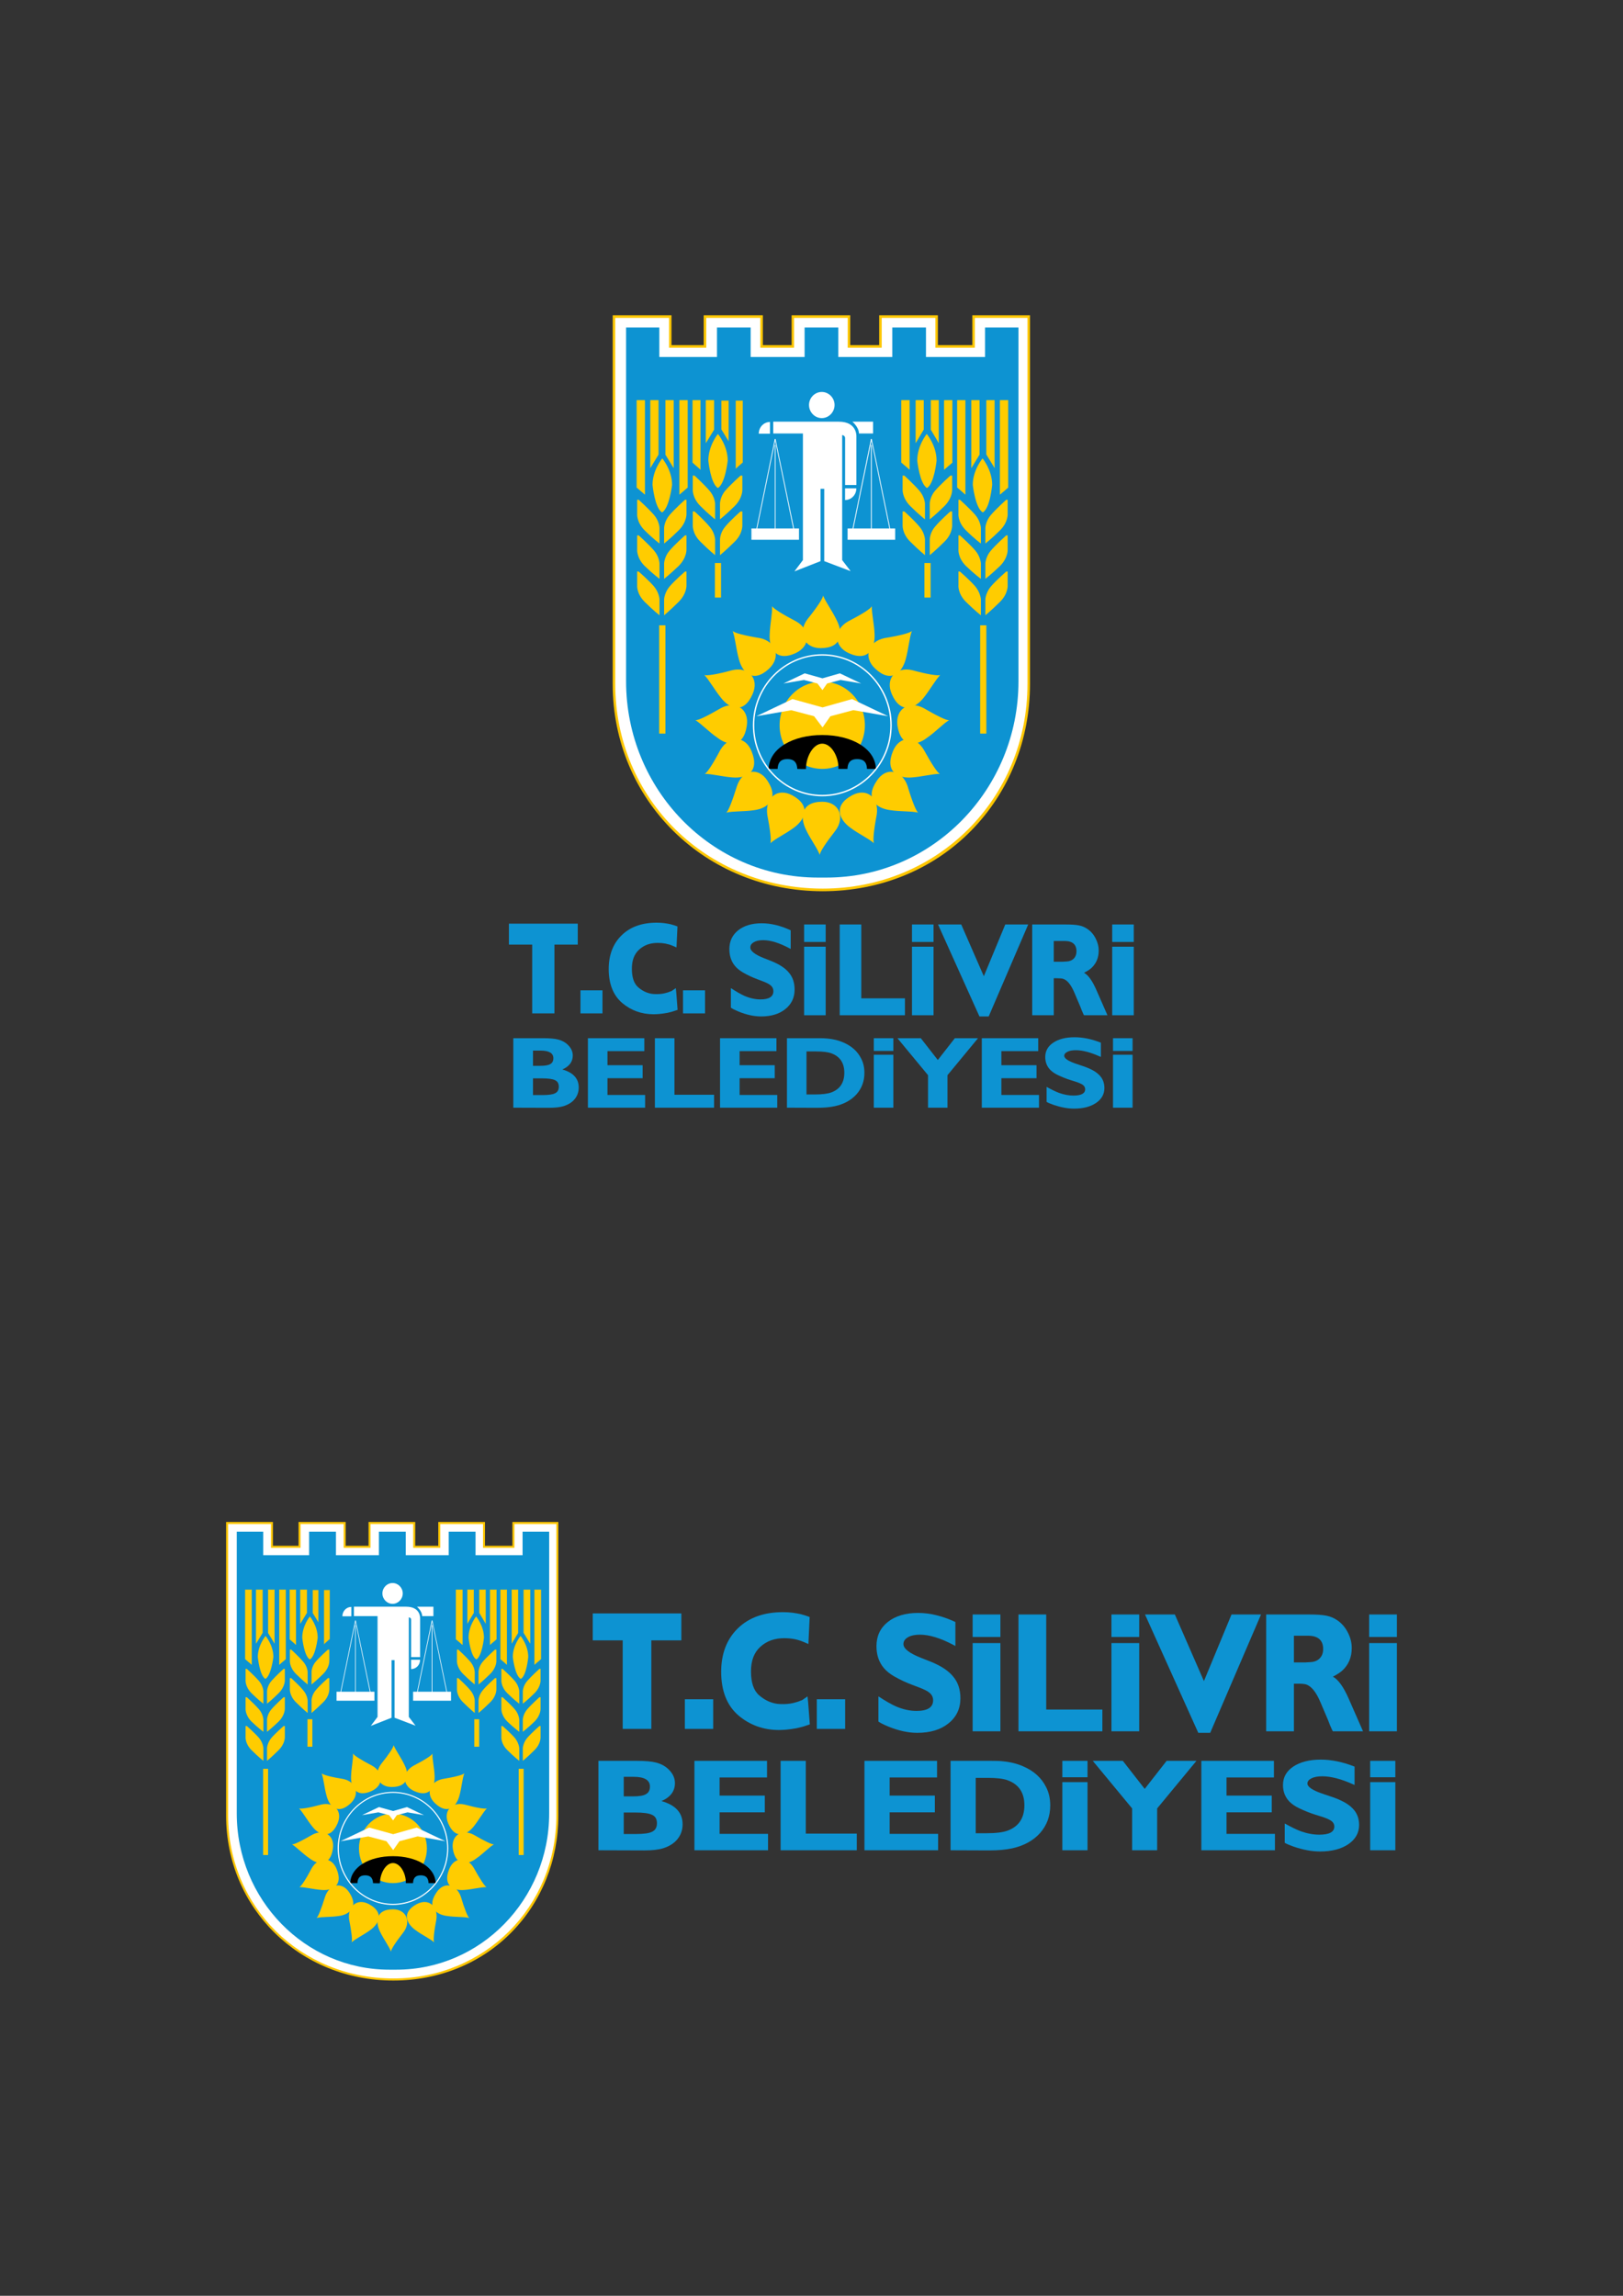 <?xml version="1.0" encoding="utf-8"?>
<!-- Generator: Adobe Illustrator 16.0.0, SVG Export Plug-In . SVG Version: 6.00 Build 0)  -->
<!DOCTYPE svg PUBLIC "-//W3C//DTD SVG 1.1//EN" "http://www.w3.org/Graphics/SVG/1.1/DTD/svg11.dtd">
<svg version="1.1" id="Layer_1" xmlns="http://www.w3.org/2000/svg" xmlns:xlink="http://www.w3.org/1999/xlink" x="0px" y="0px"
	 width="595.28px" height="841.89px" viewBox="0 0 595.28 841.89" enable-background="new 0 0 595.28 841.89" xml:space="preserve">
<rect x="0" y="0" width="595.28" height="841.89" fill="#333333" stroke="none"/>
<g>
	<g>
		<g>
			<path fill-rule="evenodd" clip-rule="evenodd" fill="#FFFFFF" d="M301.766,326.333c43.631,0,75.539-33.764,75.539-75.485V116.09
				h-20.232v10.933h-13.561V116.09h-20.564v10.933h-11.553V116.09h-20.575v10.933h-11.466V116.09h-20.785v10.933h-12.733V116.09
				h-20.632v134.758C225.203,292.569,258.326,326.333,301.766,326.333"/>
			<path fill="#FDC600" d="M301.766,326.825c-43.197,0-77.04-33.368-77.04-75.977V115.603h21.564v10.969h11.807v-10.969h21.709
				v10.969h10.542v-10.969h21.498v10.969h10.619v-10.969h21.52v10.969h12.635v-10.969h21.156v135.246
				c0,20.502-7.662,39.595-21.549,53.73C342.135,318.929,322.766,326.825,301.766,326.825 M225.656,116.558v134.29
				c0,42.065,33.436,75.013,76.109,75.013c42.104,0,75.086-32.948,75.086-75.013v-134.29h-19.309v10.957h-14.467v-10.957h-19.682
				v10.957h-12.48v-10.957h-19.67v10.957H278.88v-10.957h-19.84v10.957h-13.653v-10.957H225.656z"/>
			<path fill-rule="evenodd" clip-rule="evenodd" fill="#0D93D2" d="M373.553,120.083v129.742c0,39.723-31.551,71.989-70.371,71.989
				h-3.254c-38.837,0-70.295-32.267-70.295-71.989V120.083h12.192v10.839h21.147v-10.839h12.354v10.839h19.784v-10.839h12.366
				v10.839h19.797v-10.839h12.357v10.839h21.666v-10.839H373.553z"/>
			<path fill="#0D93D2" d="M276.385,265.952c0-14.263,11.284-25.786,25.219-25.786c13.902,0,25.199,11.523,25.199,25.786
				c0,14.238-11.297,25.788-25.199,25.788C287.669,291.739,276.385,280.19,276.385,265.952"/>
			<path fill="#FFCC00" d="M285.936,265.952c0-8.833,7.01-15.996,15.668-15.996c8.619,0,15.619,7.163,15.619,15.996
				c0,8.835-7,16.007-15.619,16.007C292.945,281.958,285.936,274.787,285.936,265.952"/>
			<path fill-rule="evenodd" clip-rule="evenodd" d="M310.826,281.973c0.113-2.909,1.674-3.607,3.574-3.607
				c1.916,0,3.49,0.698,3.59,3.607h3.281c-0.195-7.541-8.967-12.429-19.699-12.429c-10.753,0-19.439,4.888-19.669,12.429h3.314
				c0.116-2.909,1.672-3.607,3.584-3.607c1.89,0,3.479,0.698,3.626,3.607c0,0,3.183,0.119,3.183,0c0-4.512,2.669-9.268,5.962-9.268
				c3.279,0,5.963,4.493,5.963,9.018v0.25H310.826z"/>
			<path fill="#FFFFFF" d="M301.604,292c-14.043,0-25.464-11.692-25.464-26.049c0-14.361,11.421-26.035,25.464-26.035
				c14.029,0,25.461,11.673,25.461,26.035C327.064,280.308,315.633,292,301.604,292 M301.604,240.412
				c-13.788,0-24.956,11.446-24.956,25.54c0,14.083,11.168,25.527,24.956,25.527c13.754,0,24.957-11.444,24.957-25.527
				C326.561,251.858,315.357,240.412,301.604,240.412"/>
			<polygon fill-rule="evenodd" clip-rule="evenodd" fill="#FDC600" points="269.774,146.859 272.549,146.859 272.549,169.607 
				269.774,172.065 			"/>
			<path fill="#0D93D2" d="M269.678,172.26v-25.5h2.956v22.878l-0.033,0.032L269.678,172.26z M269.856,146.939v24.918l2.598-2.302
				v-22.616H269.856z"/>
			<polygon fill-rule="evenodd" clip-rule="evenodd" fill="#FDC600" points="267.37,146.859 264.515,146.859 264.515,157.517 
				267.37,162.189 			"/>
			<path fill="#0D93D2" d="M267.451,162.517l-3.047-4.965V146.76h3.047V162.517z M264.597,157.504l2.661,4.354v-14.918h-2.661
				V157.504z"/>
			<g>
				<polygon fill-rule="evenodd" clip-rule="evenodd" fill="#FFCC00" points="258.976,146.859 261.849,146.859 261.849,157.517 
					258.976,162.189 				"/>
				<path fill="#FFCC00" d="M258.894,162.517V146.76h3.038v10.791l-0.032,0.022L258.894,162.517z M259.07,146.939v14.918
					l2.663-4.354v-10.565H259.07z"/>
				<polygon fill-rule="evenodd" clip-rule="evenodd" fill="#FFCC00" points="256.869,146.859 254.091,146.859 254.091,169.607 
					256.869,172.065 				"/>
				<path fill="#FFCC00" d="M256.943,172.26l-2.951-2.622V146.76h2.951V172.26z M254.164,169.555l2.603,2.302v-24.918h-2.603
					V169.555z"/>
				<path fill-rule="evenodd" clip-rule="evenodd" fill="#FFCC00" d="M263.308,178.945c2.682-1.514,3.605-10.017,3.605-10.017
					c0-5.551-3.605-9.793-3.605-9.793s-3.504,4.243-3.504,9.793C259.804,168.928,260.632,177.431,263.308,178.945"/>
				<path fill-rule="evenodd" clip-rule="evenodd" fill="#FFCC00" d="M272.277,174.403v5.01c0,0,0.271,3.099-2.864,6.215
					c-3.145,3.107-5.335,4.82-5.335,4.82v-5.762c0,0,0-2.457,1.911-4.717c1.938-2.27,5.624-5.566,5.624-5.566H272.277z"/>
				<path fill-rule="evenodd" clip-rule="evenodd" fill="#FFCC00" d="M254.091,174.403v5.01c0,0-0.281,3.099,2.853,6.215
					c3.118,3.107,5.344,4.82,5.344,4.82v-5.762c0,0-0.075-2.457-2.031-4.717c-1.93-2.27-5.515-5.566-5.515-5.566H254.091z"/>
				<path fill-rule="evenodd" clip-rule="evenodd" fill="#FFCC00" d="M272.277,187.55v4.905c0,0,0.271,3.21-2.864,6.24
					c-3.145,3.115-5.335,4.894-5.335,4.894v-5.754c0,0,0-2.457,1.911-4.708c1.938-2.367,5.624-5.577,5.624-5.577H272.277z"/>
				<path fill-rule="evenodd" clip-rule="evenodd" fill="#FFCC00" d="M254.091,187.55v4.905c0,0-0.281,3.21,2.853,6.24
					c3.118,3.115,5.344,4.894,5.344,4.894v-5.754c0,0-0.075-2.457-2.031-4.708c-1.93-2.367-5.515-5.577-5.515-5.577H254.091z"/>
				<rect x="262.212" y="206.469" fill="#FFCC00" width="2.25" height="12.664"/>
				<rect x="241.777" y="229.299" fill="#FFCC00" width="2.293" height="39.712"/>
				<polygon fill-rule="evenodd" clip-rule="evenodd" fill="#FFCC00" points="249.312,146.859 252.143,146.859 252.143,178.753 
					249.312,181.203 				"/>
				<path fill="#FFCC00" d="M249.188,181.405V146.76h3.048v32.025l-0.051,0.039L249.188,181.405z M249.396,146.939v34.057
					l2.644-2.294v-31.763H249.396z"/>
				<polygon fill-rule="evenodd" clip-rule="evenodd" fill="#FFCC00" points="246.99,146.859 244.134,146.859 244.134,166.664 
					246.99,171.352 				"/>
				<path fill="#FFCC00" d="M247.073,171.658l-3.034-4.95V146.76h3.034V171.658z M244.219,166.654l2.661,4.354v-24.069h-2.661
					V166.654z"/>
				<polygon fill-rule="evenodd" clip-rule="evenodd" fill="#FFCC00" points="238.598,146.859 241.441,146.859 241.441,166.664 
					238.598,171.352 				"/>
				<path fill="#FFCC00" d="M238.504,171.673V146.76h3.031v19.948l-0.012,0.029L238.504,171.673z M238.659,146.939v24.069
					l2.683-4.354v-19.715H238.659z"/>
				<polygon fill-rule="evenodd" clip-rule="evenodd" fill="#FFCC00" points="236.452,146.859 233.597,146.859 233.597,178.753 
					236.452,181.203 				"/>
				<path fill="#FFCC00" d="M236.548,181.405l-3.051-2.62V146.76h3.051V181.405z M233.696,178.702l2.689,2.294v-34.057h-2.689
					V178.702z"/>
				<path fill-rule="evenodd" clip-rule="evenodd" fill="#FFCC00" d="M242.836,187.907c2.667-1.519,3.671-10.096,3.671-10.096
					c0-5.479-3.597-9.705-3.597-9.705s-3.578,4.226-3.578,9.705C239.332,177.811,240.153,186.388,242.836,187.907"/>
				<path fill-rule="evenodd" clip-rule="evenodd" fill="#FFCC00" d="M251.784,183.263v5.021c0,0,0.255,3.107-2.878,6.216
					c-3.132,3.122-5.325,4.81-5.325,4.81v-5.746c0,0,0.069-2.454,2.018-4.726c1.943-2.255,5.632-5.574,5.632-5.574H251.784z"/>
				<path fill-rule="evenodd" clip-rule="evenodd" fill="#FFCC00" d="M233.696,183.263v5.021c0,0-0.358,3.107,2.756,6.216
					c3.134,3.122,5.442,4.81,5.442,4.81v-5.746c0,0-0.069-2.454-2.016-4.726c-1.948-2.255-5.616-5.574-5.616-5.574H233.696z"/>
				<path fill-rule="evenodd" clip-rule="evenodd" fill="#FFCC00" d="M251.784,196.328v5.005c0,0,0.255,3.096-2.878,6.228
					c-3.132,3.013-5.325,4.705-5.325,4.705v-5.645c0,0,0.069-2.464,2.018-4.729c1.943-2.273,5.632-5.564,5.632-5.564H251.784z"/>
				<path fill-rule="evenodd" clip-rule="evenodd" fill="#FFCC00" d="M233.696,196.328v5.005c0,0-0.358,3.096,2.756,6.228
					c3.134,3.013,5.442,4.705,5.442,4.705v-5.645c0,0-0.069-2.464-2.016-4.729c-1.948-2.273-5.616-5.564-5.616-5.564H233.696z"/>
				<path fill-rule="evenodd" clip-rule="evenodd" fill="#FFCC00" d="M251.784,209.593v4.909c0,0,0.255,3.098-2.878,6.213
					c-3.132,3.115-5.325,4.921-5.325,4.921v-5.844c0,0,0.069-2.374,2.018-4.737c1.943-2.254,5.632-5.462,5.632-5.462H251.784z"/>
				<path fill-rule="evenodd" clip-rule="evenodd" fill="#FFCC00" d="M233.696,209.593v4.909c0,0-0.358,3.098,2.756,6.213
					c3.134,3.115,5.442,4.921,5.442,4.921v-5.844c0,0-0.069-2.374-2.016-4.737c-1.948-2.254-5.616-5.462-5.616-5.462H233.696z"/>
			</g>
			<polygon fill-rule="evenodd" clip-rule="evenodd" fill="#0D93D2" points="325.148,193.592 319.807,193.592 319.807,171.053 			
				"/>
			<polygon fill-rule="evenodd" clip-rule="evenodd" fill="#0D93D2" points="313.068,193.592 318.512,193.592 318.512,171.053 			
				"/>
			<g>
				<path fill-rule="evenodd" clip-rule="evenodd" fill="#FFCC00" d="M301.877,218.355c0.133,0.827-2.17,4.303-5.797,8.809
					c-3.569,4.911-1.279,10.517,4.904,10.517c7.906,0,8.201-5.606,6.016-10.004C305.273,223.986,302.902,220.931,301.877,218.355"/>
				<path fill-rule="evenodd" clip-rule="evenodd" fill="#FFCC00" d="M319.773,222.247c-0.18,0.838-3.59,2.972-8.703,5.622
					c-5.295,2.972-5.475,9.014,0.223,11.65c7.193,3.277,9.684-1.727,9.486-6.84C320.668,228.79,319.674,225.012,319.773,222.247"/>
				<path fill-rule="evenodd" clip-rule="evenodd" fill="#FFCC00" d="M334.477,231.35c-0.514,0.726-4.412,1.74-10.123,2.666
					c-5.867,1.236-7.975,6.95-3.277,11.252c5.793,5.393,9.785,1.421,11.102-3.484C333.266,237.905,333.479,234.015,334.477,231.35"
					/>
				<path fill-rule="evenodd" clip-rule="evenodd" fill="#FFCC00" d="M344.863,247.514c-0.715,0.404-4.697-0.217-10.199-1.733
					c-5.996-1.44-10.1,2.963-7.57,8.775c3.188,7.356,8.379,5.409,11.582,1.439C341.139,252.922,342.961,249.533,344.863,247.514"/>
				<path fill-rule="evenodd" clip-rule="evenodd" fill="#FFCC00" d="M348.154,264.056c-0.791,0.31-4.494-1.551-9.4-4.398
					c-5.389-2.85-10.492,0.306-9.576,6.545c1.281,7.981,6.805,7.458,10.785,4.389C343.236,268.352,345.752,265.511,348.154,264.056"
					/>
				<path fill-rule="evenodd" clip-rule="evenodd" fill="#FFCC00" d="M344.746,283.783c-0.777-0.188-3.082-3.675-5.895-8.796
					c-3.082-5.319-9.082-5.319-11.398,0.625c-2.988,7.455,2.012,9.922,7.023,9.484C338.367,284.803,341.953,283.783,344.746,283.783
					"/>
				<path fill-rule="evenodd" clip-rule="evenodd" fill="#FFCC00" d="M336.771,298.001c-0.707-0.401-2.295-4.313-3.91-9.813
					c-2-5.834-7.877-7.166-11.285-1.851c-4.5,6.659-0.096,10.108,4.887,10.74C330.383,297.683,334.178,297.376,336.771,298.001"/>
				<path fill-rule="evenodd" clip-rule="evenodd" fill="#FFCC00" d="M320.586,309.241c-0.502-0.727-0.113-4.814,0.99-10.541
					c0.889-6.12-3.586-10-9.092-7.044c-6.986,3.781-4.684,8.902-0.619,11.852C314.98,305.869,318.486,307.397,320.586,309.241"/>
				<path fill-rule="evenodd" clip-rule="evenodd" fill="#FFCC00" d="M300.693,313.541c-0.098-0.927,2.096-4.299,5.701-8.908
					c3.688-4.911,1.406-10.625-4.791-10.625c-7.891,0-8.202,5.714-6.01,10.213C297.284,307.817,299.707,310.879,300.693,313.541"/>
				<path fill-rule="evenodd" clip-rule="evenodd" fill="#FFCC00" d="M283.187,222.247c0.325,0.838,3.732,2.972,8.804,5.622
					c5.294,2.972,5.489,9.014-0.195,11.65c-7.199,3.277-9.779-1.727-9.499-6.84C282.425,228.79,283.314,225.012,283.187,222.247"/>
				<path fill-rule="evenodd" clip-rule="evenodd" fill="#FFCC00" d="M268.714,231.35c0.491,0.726,4.406,1.74,10.089,2.666
					c5.793,1.236,7.816,6.95,3.213,11.252c-5.809,5.393-9.727,1.421-10.99-3.484C269.92,237.905,269.709,234.015,268.714,231.35"/>
				<path fill-rule="evenodd" clip-rule="evenodd" fill="#FFCC00" d="M258.326,247.514c0.701,0.404,4.708-0.217,10.183-1.733
					c5.91-1.44,10.101,2.963,7.519,8.775c-3.214,7.356-8.414,5.409-11.504,1.439C262.025,252.922,260.227,249.533,258.326,247.514"
					/>
				<path fill-rule="evenodd" clip-rule="evenodd" fill="#FFCC00" d="M255.03,264.056c0.798,0.31,4.499-1.551,9.404-4.398
					c5.387-2.85,10.47,0.306,9.465,6.545c-1.169,7.981-6.675,7.458-10.672,4.389C259.938,268.352,257.34,265.511,255.03,264.056"/>
				<path fill-rule="evenodd" clip-rule="evenodd" fill="#FFCC00" d="M258.438,283.783c0.8-0.188,3.086-3.675,5.781-8.796
					c3.186-5.319,9.197-5.319,11.482,0.625c3.003,7.455-1.981,9.922-6.987,9.484C264.822,284.803,261.133,283.783,258.438,283.783"
					/>
				<path fill-rule="evenodd" clip-rule="evenodd" fill="#FFCC00" d="M266.332,298.001c0.793-0.401,2.27-4.313,3.994-9.813
					c1.963-5.834,7.775-7.166,11.187-1.851c4.384,6.659,0,10.108-4.807,10.74C272.813,297.683,269.028,297.376,266.332,298.001"/>
				<path fill-rule="evenodd" clip-rule="evenodd" fill="#FFCC00" d="M282.525,309.241c0.464-0.727,0-4.814-1.123-10.541
					c-0.794-6.12,3.703-10,9.19-7.044c6.997,3.781,4.691,8.902,0.617,11.852C288.011,305.869,284.596,307.397,282.525,309.241"/>
			</g>
			<path fill-rule="evenodd" clip-rule="evenodd" fill="#FFFFFF" d="M283.609,154.637v4.33h10.88v46.426l-3.113,4.141l9.577-3.755
				v-26.534h1.363v26.534l9.68,3.666l-3.105-4.051v-45.856c0,0,1.074,0.096,1.074,1.134v17.186h4.143V160.1
				c0,0,0.383-5.463-6.434-5.463H283.609z"/>
			<path fill-rule="evenodd" clip-rule="evenodd" fill="#FFFFFF" d="M320.221,154.637h-7.574c0,0,2.396,2.02,2.396,4.33h5.178
				V154.637z"/>
			<path fill="#FFFFFF" d="M291.453,194.875h-14.222l0.029-0.197l6.917-33.736h0.27L291.453,194.875z M277.568,194.573h13.523
				l-6.771-32.882L277.568,194.573z"/>
			<rect x="275.601" y="193.793" fill="#FFFFFF" width="17.447" height="4.146"/>
			<rect x="284.178" y="163.16" fill="#FFFFFF" width="0.27" height="31.613"/>
			<path fill="#FFFFFF" d="M326.721,194.875H312.5l0.029-0.197l6.924-33.736h0.291L326.721,194.875z M312.854,194.573h13.512
				l-6.754-32.882L312.854,194.573z"/>
			<rect x="310.875" y="193.793" fill="#FFFFFF" width="17.453" height="4.146"/>
			<rect x="319.453" y="163.16" fill="#FFFFFF" width="0.291" height="31.613"/>
			<path fill-rule="evenodd" clip-rule="evenodd" fill="#FFFFFF" d="M296.729,148.51c0-2.621,2.116-4.778,4.677-4.778
				s4.693,2.157,4.693,4.778c0,2.643-2.133,4.814-4.693,4.814S296.729,151.153,296.729,148.51"/>
			<path fill-rule="evenodd" clip-rule="evenodd" fill="#FFFFFF" d="M278.297,159.045c0-2.389,1.84-4.306,4.128-4.306v4.306H278.297
				z"/>
			<path fill-rule="evenodd" clip-rule="evenodd" fill="#FFFFFF" d="M314.088,179.079c0,2.356-1.814,4.292-4.139,4.292v-4.292
				H314.088z"/>
			<polygon fill-rule="evenodd" clip-rule="evenodd" fill="#FFFFFF" points="301.697,266.741 298.584,262.648 290.22,260.441 
				277.423,262.648 290.655,256.354 301.697,259.416 312.51,256.354 325.732,262.648 312.971,260.415 304.572,262.648 			"/>
			<polygon fill-rule="evenodd" clip-rule="evenodd" fill="#FFFFFF" points="301.656,253.065 299.82,250.644 294.88,249.351 
				287.332,250.644 295.139,246.923 301.656,248.743 308.051,246.923 315.859,250.644 308.313,249.351 303.367,250.644 			"/>
			<g>
				<polygon fill-rule="evenodd" clip-rule="evenodd" fill="#FFCC00" points="333.543,146.859 330.682,146.859 330.682,169.607 
					333.543,172.065 				"/>
				<path fill="#FFCC00" d="M333.645,172.26l-3.059-2.622V146.76h3.059V172.26z M330.783,169.555l2.682,2.315v-24.932h-2.682
					V169.555z"/>
				<polygon fill-rule="evenodd" clip-rule="evenodd" fill="#FFCC00" points="335.932,146.859 338.703,146.859 338.703,157.517 
					335.932,162.189 				"/>
				<path fill="#FFCC00" d="M335.852,162.523V146.76h2.953v10.791l-0.02,0.022L335.852,162.523z M336.047,146.939v14.918
					l2.563-4.354v-10.565H336.047z"/>
				<polygon fill-rule="evenodd" clip-rule="evenodd" fill="#FFCC00" points="344.23,146.859 341.484,146.859 341.484,157.517 
					344.23,162.189 				"/>
				<path fill="#FFCC00" d="M344.34,162.523l-2.953-4.972V146.76h2.953V162.523z M341.57,157.504l2.578,4.354v-14.918h-2.578
					V157.504z"/>
				<polygon fill-rule="evenodd" clip-rule="evenodd" fill="#FFCC00" points="346.354,146.859 349.229,146.859 349.229,169.607 
					346.354,172.065 				"/>
				<path fill="#FFCC00" d="M346.289,172.26v-25.5h3.041v22.878l-0.037,0.032L346.289,172.26z M346.469,146.939v24.932l2.662-2.315
					v-22.616H346.469z"/>
				<path fill-rule="evenodd" clip-rule="evenodd" fill="#FFCC00" d="M340.004,178.945c-2.678-1.514-3.582-10.017-3.582-10.017
					c0-5.551,3.488-9.793,3.488-9.793s3.602,4.243,3.602,9.793C343.512,168.928,342.67,177.431,340.004,178.945"/>
				<path fill-rule="evenodd" clip-rule="evenodd" fill="#FFCC00" d="M331.057,174.403v5.01c0,0-0.273,3.099,2.861,6.215
					c3.129,3.107,5.34,4.82,5.34,4.82v-5.762c0,0-0.078-2.457-2.025-4.717c-1.936-2.27-5.543-5.566-5.543-5.566H331.057z"/>
				<path fill-rule="evenodd" clip-rule="evenodd" fill="#FFCC00" d="M349.229,174.403v5.01c0,0,0.262,3.099-2.875,6.215
					c-3.135,3.107-5.338,4.82-5.338,4.82v-5.762c0,0,0-2.457,1.945-4.717c1.934-2.27,5.617-5.566,5.617-5.566H349.229z"/>
				<path fill-rule="evenodd" clip-rule="evenodd" fill="#FFCC00" d="M331.057,187.55v4.905c0,0-0.273,3.21,2.861,6.24
					c3.129,3.115,5.34,4.894,5.34,4.894v-5.754c0,0-0.078-2.457-2.025-4.708c-1.936-2.367-5.543-5.577-5.543-5.577H331.057z"/>
				<path fill-rule="evenodd" clip-rule="evenodd" fill="#FFCC00" d="M349.229,187.55v4.905c0,0,0.262,3.21-2.875,6.24
					c-3.135,3.115-5.338,4.894-5.338,4.894v-5.754c0,0,0-2.457,1.945-4.708c1.934-2.367,5.617-5.577,5.617-5.577H349.229z"/>
				<polygon fill-rule="evenodd" clip-rule="evenodd" fill="#FFCC00" points="354.018,146.859 351.162,146.859 351.162,178.753 
					354.018,181.203 				"/>
				<path fill="#FFCC00" d="M354.115,181.405l-3.035-2.62V146.76h3.035V181.405z M351.26,178.702l2.68,2.294v-34.057h-2.68V178.702z
					"/>
				<polygon fill-rule="evenodd" clip-rule="evenodd" fill="#FFCC00" points="356.34,146.859 359.182,146.859 359.182,166.664 
					356.34,171.352 				"/>
				<path fill="#FFCC00" d="M356.256,171.673V146.76h3.021v19.948v0.029L356.256,171.673z M356.41,146.939v24.069l2.689-4.354
					v-19.715H356.41z"/>
				<polygon fill-rule="evenodd" clip-rule="evenodd" fill="#FFCC00" points="364.717,146.859 361.875,146.859 361.875,166.664 
					364.717,171.352 				"/>
				<path fill="#FFCC00" d="M364.822,171.658l-3.043-4.95V146.76h3.043V171.658z M361.959,166.654l2.682,4.354v-24.069h-2.682
					V166.654z"/>
				<polygon fill-rule="evenodd" clip-rule="evenodd" fill="#FFCC00" points="366.848,146.859 369.705,146.859 369.705,178.753 
					366.848,181.203 				"/>
				<path fill="#FFCC00" d="M366.768,181.405V146.76h3.037v32.025l-0.047,0.039L366.768,181.405z M366.945,146.939v34.057
					l2.664-2.294v-31.763H366.945z"/>
				<path fill-rule="evenodd" clip-rule="evenodd" fill="#FFCC00" d="M360.482,187.907c-2.76-1.519-3.688-10.096-3.688-10.096
					c0-5.479,3.59-9.705,3.59-9.705s3.523,4.226,3.523,9.705C363.908,177.811,363.162,186.388,360.482,187.907"/>
				<path fill-rule="evenodd" clip-rule="evenodd" fill="#FFCC00" d="M351.539,183.263v5.021c0,0-0.377,3.107,2.756,6.216
					c3.137,3.122,5.473,4.81,5.473,4.81v-5.746c0,0-0.109-2.454-2.045-4.726c-1.951-2.255-5.633-5.574-5.633-5.574H351.539z"/>
				<path fill-rule="evenodd" clip-rule="evenodd" fill="#FFCC00" d="M369.59,183.263v5.021c0,0,0.311,3.107-2.822,6.216
					c-3.133,3.122-5.357,4.81-5.357,4.81v-5.746c0,0,0.08-2.454,2.029-4.726c1.945-2.255,5.613-5.574,5.613-5.574H369.59z"/>
				<path fill-rule="evenodd" clip-rule="evenodd" fill="#FFCC00" d="M351.539,196.328v5.005c0,0-0.377,3.096,2.756,6.228
					c3.137,3.013,5.473,4.705,5.473,4.705v-5.645c0,0-0.109-2.464-2.045-4.729c-1.951-2.273-5.633-5.564-5.633-5.564H351.539z"/>
				<path fill-rule="evenodd" clip-rule="evenodd" fill="#FFCC00" d="M369.59,196.328v5.005c0,0,0.311,3.096-2.822,6.228
					c-3.133,3.013-5.357,4.705-5.357,4.705v-5.645c0,0,0.08-2.464,2.029-4.729c1.945-2.273,5.613-5.564,5.613-5.564H369.59z"/>
				<path fill-rule="evenodd" clip-rule="evenodd" fill="#FFCC00" d="M351.539,209.593v4.909c0,0-0.377,3.098,2.756,6.213
					c3.137,3.115,5.473,4.921,5.473,4.921v-5.844c0,0-0.109-2.374-2.045-4.737c-1.951-2.254-5.633-5.462-5.633-5.462H351.539z"/>
				<path fill-rule="evenodd" clip-rule="evenodd" fill="#FFCC00" d="M369.59,209.593v4.909c0,0,0.311,3.098-2.822,6.213
					s-5.357,4.921-5.357,4.921v-5.844c0,0,0.08-2.374,2.029-4.737c1.945-2.254,5.613-5.462,5.613-5.462H369.59z"/>
				<rect x="359.504" y="229.299" fill="#FFCC00" width="2.275" height="39.712"/>
				<rect x="339.051" y="206.469" fill-rule="evenodd" clip-rule="evenodd" fill="#FFCC00" width="2.275" height="12.664"/>
			</g>
		</g>
		<g>
			<rect x="408.227" y="380.718" fill-rule="evenodd" clip-rule="evenodd" fill="#0D93D2" width="7.174" height="4.673"/>
			<polygon fill-rule="evenodd" clip-rule="evenodd" fill="#0D93D2" points="236.613,401.533 236.613,406.201 215.635,406.201 
				215.635,380.718 236.322,380.718 236.322,385.456 222.81,385.456 222.81,390.625 235.697,390.625 235.697,395.391 
				222.81,395.391 222.81,401.533 			"/>
			<polygon fill-rule="evenodd" clip-rule="evenodd" fill="#0D93D2" points="261.904,401.453 261.904,406.201 240.197,406.201 
				240.197,380.718 247.377,380.718 247.377,401.453 			"/>
			<polygon fill-rule="evenodd" clip-rule="evenodd" fill="#0D93D2" points="285.083,401.533 285.083,406.201 264.095,406.201 
				264.095,380.718 284.785,380.718 284.785,385.456 271.274,385.456 271.274,390.625 284.159,390.625 284.159,395.391 
				271.274,395.391 271.274,401.533 			"/>
			<rect x="320.492" y="386.785" fill-rule="evenodd" clip-rule="evenodd" fill="#0D93D2" width="7.176" height="19.416"/>
			<polygon fill-rule="evenodd" clip-rule="evenodd" fill="#0D93D2" points="358.713,380.718 347.516,394.275 347.516,406.201 
				340.379,406.201 340.379,394.275 329.162,380.718 337.73,380.718 343.969,388.713 350.215,380.718 			"/>
			<polygon fill-rule="evenodd" clip-rule="evenodd" fill="#0D93D2" points="381.082,401.533 381.082,406.201 360.107,406.201 
				360.107,380.718 380.797,380.718 380.797,385.456 367.285,385.456 367.285,390.625 380.172,390.625 380.172,395.391 
				367.285,395.391 367.285,401.533 			"/>
			<path fill-rule="evenodd" clip-rule="evenodd" fill="#0D93D2" d="M403.777,382.359v5.231l-0.514-0.221
				c-3.314-1.485-6.227-2.246-8.674-2.246c-1.27,0-2.309,0.181-3.059,0.571c-0.789,0.369-1.188,0.863-1.188,1.484
				c0,1.006,1.551,2.001,4.637,3.022l2.242,0.756c2.758,0.918,4.734,2.01,5.961,3.278c1.256,1.254,1.891,2.834,1.891,4.76
				c0,2.246-1.035,4.092-3.08,5.479c-2.045,1.381-4.717,2.072-8.055,2.072c-2.346,0-4.855-0.471-7.518-1.381
				c-1.15-0.406-1.99-0.758-2.547-1.092v-5.502c1.895,1.055,3.42,1.781,4.582,2.213c1.816,0.648,3.566,0.975,5.268,0.975
				c2.855,0,4.289-0.781,4.289-2.33c0-0.615-0.268-1.131-0.818-1.57c-0.561-0.412-1.572-0.857-3.02-1.305l-1.537-0.48
				c-1.594-0.492-3.166-1.131-4.703-1.873c-1.096-0.519-1.977-1.137-2.676-1.821c-1.256-1.284-1.883-2.854-1.883-4.764
				c0-2.187,0.975-3.947,2.928-5.254c1.975-1.324,4.596-1.99,7.828-1.99C397.209,380.37,400.408,381.035,403.777,382.359"/>
			<rect x="408.227" y="386.785" fill-rule="evenodd" clip-rule="evenodd" fill="#0D93D2" width="7.174" height="19.416"/>
			<rect x="320.492" y="380.718" fill-rule="evenodd" clip-rule="evenodd" fill="#0D93D2" width="7.176" height="4.673"/>
			<path fill-rule="evenodd" clip-rule="evenodd" fill="#0D93D2" d="M195.487,385.268v5.577h2.688c1.695,0,2.953-0.2,3.666-0.645
				c0.746-0.407,1.117-1.142,1.117-2.153c0-1.844-1.546-2.779-4.677-2.779H195.487z M195.487,395.44v6.132h3.504
				c2.23,0,3.796-0.221,4.623-0.672c0.912-0.453,1.34-1.25,1.34-2.393c0-1.182-0.446-1.965-1.38-2.398
				c-0.882-0.447-2.513-0.669-4.931-0.669H195.487z M188.271,380.718h10.852c2.448,0,4.304,0.156,5.547,0.48
				c1.62,0.417,2.932,1.18,3.918,2.276c0.989,1.073,1.492,2.267,1.492,3.594c0,2.294-1.263,3.999-3.835,5.119
				c4.013,1.123,6.019,3.324,6.019,6.607c0,1.627-0.498,3.039-1.457,4.229c-0.979,1.207-2.356,2.066-4.131,2.621
				c-1.307,0.402-3.102,0.598-5.348,0.598l-13.057-0.041V380.718z"/>
			<g>
				<path fill-rule="evenodd" clip-rule="evenodd" fill="#0D93D2" d="M290.01,341.156v6.84l-0.553-0.297
					c-3.675-1.95-6.856-2.932-9.564-2.932c-1.408,0-2.549,0.243-3.403,0.737c-0.858,0.496-1.285,1.136-1.285,1.949
					c0,1.304,1.695,2.616,5.095,3.956l2.489,0.974c3.037,1.206,5.232,2.645,6.572,4.3c1.392,1.628,2.079,3.697,2.079,6.2
					c0,2.967-1.133,5.357-3.419,7.176c-2.229,1.788-5.188,2.679-8.87,2.679c-2.566,0-5.334-0.588-8.277-1.796
					c-1.257-0.523-2.188-0.992-2.803-1.416v-7.179c2.089,1.366,3.765,2.32,5.058,2.883c1.989,0.847,3.938,1.261,5.795,1.261
					c3.158,0,4.739-1.006,4.739-3.032c0-0.804-0.306-1.488-0.924-2.05c-0.604-0.546-1.709-1.114-3.311-1.691l-1.693-0.643
					c-1.744-0.651-3.491-1.461-5.201-2.442c-1.194-0.693-2.183-1.479-2.953-2.403c-1.375-1.651-2.064-3.71-2.064-6.198
					c0-2.856,1.078-5.153,3.22-6.876c2.181-1.722,5.061-2.582,8.649-2.582C282.76,338.574,286.31,339.434,290.01,341.156"/>
				<polygon fill-rule="evenodd" clip-rule="evenodd" fill="#0D93D2" points="331.906,366.102 331.906,372.303 307.99,372.303 
					307.99,339.012 315.898,339.012 315.898,366.102 				"/>
				<rect x="334.492" y="347.166" fill-rule="evenodd" clip-rule="evenodd" fill="#0D93D2" width="7.904" height="25.137"/>
				<polygon fill-rule="evenodd" clip-rule="evenodd" fill="#0D93D2" points="377.123,339.012 362.633,372.738 359.236,372.738 
					344.049,339.012 352.557,339.012 360.846,357.995 368.711,339.012 				"/>
				<rect x="407.934" y="347.166" fill-rule="evenodd" clip-rule="evenodd" fill="#0D93D2" width="7.908" height="25.137"/>
				<rect x="294.929" y="339.012" fill-rule="evenodd" clip-rule="evenodd" fill="#0D93D2" width="7.911" height="6.412"/>
				<rect x="334.492" y="339.012" fill-rule="evenodd" clip-rule="evenodd" fill="#0D93D2" width="7.904" height="6.412"/>
				<rect x="407.934" y="339.012" fill-rule="evenodd" clip-rule="evenodd" fill="#0D93D2" width="7.908" height="6.412"/>
				<rect x="294.929" y="347.166" fill="#0D93D2" width="7.911" height="25.137"/>
				<path fill-rule="evenodd" clip-rule="evenodd" fill="#0D93D2" d="M386.496,345.065v7.614h3.266l0.592-0.043l0.982-0.058
					c1.035-0.07,1.883-0.419,2.518-1.072c0.648-0.676,0.975-1.558,0.975-2.634c0-2.535-1.459-3.808-4.361-3.808H386.496z
					 M378.588,339.012h12.055c2.297,0,3.99,0.11,5.055,0.336c1.1,0.204,2.164,0.637,3.176,1.327c1.223,0.84,2.221,1.977,2.949,3.407
					c0.758,1.443,1.154,2.938,1.154,4.502c0,2.601-0.891,4.732-2.668,6.389c-0.65,0.586-1.563,1.178-2.717,1.756
					c1.527,0.812,3.037,2.9,4.506,6.251l4.092,9.323h-8.598l-0.188-0.336l-0.607-1.366l-0.588-1.516l-2.117-4.981
					c-1.248-2.995-2.654-4.712-4.193-5.174c-0.416-0.126-1.176-0.201-2.24-0.201h-1.162v13.575h-7.908V339.012z"/>
			</g>
			<path fill-rule="evenodd" clip-rule="evenodd" fill="#0D93D2" d="M295.806,385.572v15.78h2.87c2.848,0,4.92-0.252,6.244-0.758
				c3.193-1.188,4.756-3.609,4.756-7.221c0-3.579-1.578-5.95-4.781-7.125c-1.232-0.446-3.063-0.676-5.508-0.676H295.806z
				 M288.639,380.718h11.576c1.316,0,2.393,0.019,3.221,0.118c2.121,0.191,4.076,0.657,5.824,1.418
				c3.105,1.321,5.311,3.318,6.631,6.001c0.766,1.511,1.154,3.222,1.154,5.168c0,3.063-0.963,5.668-2.889,7.855
				c-1.928,2.156-4.572,3.617-7.928,4.365c-1.816,0.402-4.025,0.598-6.549,0.598l-11.041-0.041V380.718z"/>
			<g>
				<polygon fill="#0D93D2" points="186.66,346.392 195.195,346.392 195.195,371.616 203.357,371.616 203.357,346.392 
					211.908,346.392 211.908,338.711 186.66,338.711 				"/>
				<rect x="212.905" y="363.165" fill="#0D93D2" width="8.075" height="8.451"/>
				<path fill="#0D93D2" d="M247.874,362.354l-1.558,1.072c-0.071,0.029-0.14,0.071-0.223,0.076l-0.16,0.053
					c-0.606,0.268-1.342,0.504-2.221,0.704c-1.026,0.234-2.234,0.341-3.614,0.277c-0.249-0.018-0.495-0.039-0.76-0.051
					c-1.909-0.24-3.703-1.074-5.302-2.478c-1.525-1.344-2.282-3.611-2.282-6.76c0-3.109,0.879-5.399,2.673-7.029
					c1.822-1.652,4.049-2.447,6.826-2.447c0.973,0,1.902,0.086,2.811,0.25c0.874,0.169,1.776,0.427,2.637,0.797l1.42,0.612
					l0.36-7.689l-0.762-0.283c-0.28-0.088-0.559-0.174-0.835-0.272c-0.278-0.047-0.497-0.126-0.725-0.203l-0.11-0.033
					c-0.777-0.184-1.612-0.324-2.459-0.434c-0.851-0.109-1.782-0.162-2.754-0.162c-5.367,0-9.676,1.535-12.82,4.607
					c-3.154,3.066-4.757,7.225-4.757,12.392c0,5.447,1.658,9.643,4.952,12.455c3.228,2.726,7.106,4.127,11.512,4.127
					c0.32,0,0.655-0.021,1.005-0.031c0.344-0.016,0.679-0.032,1.03-0.063c1.038-0.098,2.055-0.243,3.032-0.426
					c1.006-0.219,1.993-0.471,2.929-0.818l0.804-0.274l-0.458-6.076L247.874,362.354z"/>
				<rect x="250.515" y="363.165" fill="#0D93D2" width="8.077" height="8.451"/>
			</g>
		</g>
	</g>
	<g>
		<g>
			<path fill-rule="evenodd" clip-rule="evenodd" fill="#FFFFFF" d="M144.269,725.896c34.738,0,60.145-26.885,60.145-60.102V558.502
				h-16.109v8.705h-10.798v-8.705h-16.374v8.705h-9.197v-8.705h-16.382v8.705h-9.129v-8.705h-16.549v8.705H99.736v-8.705H83.31
				v107.293C83.31,699.012,109.683,725.896,144.269,725.896"/>
			<path fill="#FDC600" d="M144.269,726.287c-34.394,0-61.339-26.568-61.339-60.492V558.113h17.17v8.733h9.4v-8.733h17.285v8.733
				h8.393v-8.733h17.117v8.733h8.454v-8.733h17.132v8.733h10.06v-8.733h16.847v107.682c0,16.323-6.102,31.525-17.158,42.779
				C176.409,720,160.987,726.287,144.269,726.287 M83.67,558.874v106.921c0,33.493,26.621,59.727,60.599,59.727
				c33.523,0,59.782-26.233,59.782-59.727V558.874h-15.372v8.724h-11.521v-8.724h-15.669v8.724h-9.936v-8.724h-15.663v8.724h-9.842
				v-8.724h-15.798v8.724H99.38v-8.724H83.67z"/>
			<path fill-rule="evenodd" clip-rule="evenodd" fill="#0D93D2" d="M201.424,561.681v103.301c0,31.626-25.119,57.316-56.026,57.316
				h-2.592c-30.923,0-55.968-25.69-55.968-57.316V561.681h9.706v8.63h16.838v-8.63h9.837v8.63h15.751v-8.63h9.846v8.63h15.763v-8.63
				h9.839v8.63h17.249v-8.63H201.424z"/>
			<path fill="#0D93D2" d="M124.061,677.819c0-11.354,8.984-20.53,20.078-20.53c11.069,0,20.064,9.176,20.064,20.53
				c0,11.338-8.995,20.533-20.064,20.533C133.045,698.353,124.061,689.157,124.061,677.819"/>
			<path fill="#FFCC00" d="M131.665,677.819c0-7.031,5.582-12.734,12.474-12.734c6.862,0,12.437,5.703,12.437,12.734
				c0,7.035-5.574,12.745-12.437,12.745C137.247,690.564,131.665,684.854,131.665,677.819"/>
			<path fill-rule="evenodd" clip-rule="evenodd" d="M151.483,690.577c0.089-2.317,1.331-2.873,2.845-2.873
				c1.524,0,2.779,0.556,2.857,2.873h2.612c-0.156-6.004-7.139-9.897-15.684-9.897c-8.562,0-15.477,3.894-15.659,9.897h2.638
				c0.093-2.317,1.331-2.873,2.855-2.873c1.504,0,2.769,0.556,2.886,2.873c0,0,2.533,0.094,2.533,0c0-3.593,2.125-7.38,4.747-7.38
				c2.611,0,4.747,3.576,4.747,7.18v0.2H151.483z"/>
			<path fill="#FFFFFF" d="M144.139,698.561c-11.18,0-20.273-9.309-20.273-20.741c0-11.434,9.094-20.728,20.273-20.728
				c11.171,0,20.271,9.294,20.271,20.728C164.41,689.252,155.31,698.561,144.139,698.561 M144.139,657.485
				c-10.977,0-19.87,9.113-19.87,20.334c0,11.214,8.894,20.325,19.87,20.325c10.95,0,19.871-9.111,19.871-20.325
				C164.01,666.599,155.089,657.485,144.139,657.485"/>
			<polygon fill-rule="evenodd" clip-rule="evenodd" fill="#FDC600" points="118.796,583 121.007,583 121.007,601.11 
				118.796,603.068 			"/>
			<path fill="#0D93D2" d="M118.721,603.223v-20.302h2.353v18.215l-0.025,0.025L118.721,603.223z M118.862,583.063v19.841
				l2.069-1.833v-18.008H118.862z"/>
			<polygon fill-rule="evenodd" clip-rule="evenodd" fill="#FDC600" points="116.882,583 114.609,583 114.609,591.484 
				116.882,595.205 			"/>
			<path fill="#0D93D2" d="M116.947,595.466l-2.426-3.953v-8.592h2.426V595.466z M114.675,591.475l2.118,3.466v-11.878h-2.118
				V591.475z"/>
			<g>
				<polygon fill-rule="evenodd" clip-rule="evenodd" fill="#FFCC00" points="110.2,583 112.486,583 112.486,591.484 110.2,595.205 
									"/>
				<path fill="#FFCC00" d="M110.134,595.466v-12.545h2.419v8.592l-0.025,0.018L110.134,595.466z M110.275,583.063v11.878
					l2.12-3.466v-8.412H110.275z"/>
				<polygon fill-rule="evenodd" clip-rule="evenodd" fill="#FFCC00" points="108.521,583 106.311,583 106.311,601.11 
					108.521,603.068 				"/>
				<path fill="#FFCC00" d="M108.582,603.223l-2.351-2.087v-18.215h2.351V603.223z M106.368,601.07l2.072,1.833v-19.841h-2.072
					V601.07z"/>
				<path fill-rule="evenodd" clip-rule="evenodd" fill="#FFCC00" d="M113.648,608.546c2.136-1.204,2.87-7.975,2.87-7.975
					c0-4.421-2.87-7.798-2.87-7.798s-2.789,3.377-2.789,7.798C110.859,600.571,111.518,607.342,113.648,608.546"/>
				<path fill-rule="evenodd" clip-rule="evenodd" fill="#FFCC00" d="M120.79,604.931v3.987c0,0,0.217,2.468-2.28,4.95
					c-2.503,2.473-4.248,3.837-4.248,3.837v-4.587c0,0,0-1.955,1.522-3.757c1.541-1.807,4.478-4.431,4.478-4.431H120.79z"/>
				<path fill-rule="evenodd" clip-rule="evenodd" fill="#FFCC00" d="M106.311,604.931v3.987c0,0-0.225,2.468,2.271,4.95
					c2.482,2.473,4.255,3.837,4.255,3.837v-4.587c0,0-0.061-1.955-1.618-3.757c-1.536-1.807-4.392-4.431-4.392-4.431H106.311z"/>
				<path fill-rule="evenodd" clip-rule="evenodd" fill="#FFCC00" d="M120.79,615.397v3.905c0,0,0.217,2.556-2.28,4.968
					c-2.503,2.479-4.248,3.897-4.248,3.897v-4.582c0,0,0-1.955,1.522-3.747c1.541-1.885,4.478-4.441,4.478-4.441H120.79z"/>
				<path fill-rule="evenodd" clip-rule="evenodd" fill="#FFCC00" d="M106.311,615.397v3.905c0,0-0.225,2.556,2.271,4.968
					c2.482,2.479,4.255,3.897,4.255,3.897v-4.582c0,0-0.061-1.955-1.618-3.747c-1.536-1.885-4.392-4.441-4.392-4.441H106.311z"/>
				<rect x="112.776" y="630.46" fill="#FFCC00" width="1.792" height="10.083"/>
				<rect x="96.506" y="648.638" fill="#FFCC00" width="1.826" height="31.619"/>
				<polygon fill-rule="evenodd" clip-rule="evenodd" fill="#FFCC00" points="102.506,583 104.758,583 104.758,608.394 
					102.506,610.344 				"/>
				<path fill="#FFCC00" d="M102.407,610.504v-27.583h2.427v25.498l-0.04,0.031L102.407,610.504z M102.572,583.063v27.116
					l2.104-1.825v-25.291H102.572z"/>
				<polygon fill-rule="evenodd" clip-rule="evenodd" fill="#FFCC00" points="100.657,583 98.383,583 98.383,598.768 
					100.657,602.501 				"/>
				<path fill="#FFCC00" d="M100.724,602.744l-2.416-3.94v-15.883h2.416V602.744z M98.449,598.76l2.12,3.467v-19.164h-2.12V598.76z"
					/>
				<polygon fill-rule="evenodd" clip-rule="evenodd" fill="#FFCC00" points="93.975,583 96.238,583 96.238,598.768 93.975,602.501 
									"/>
				<path fill="#FFCC00" d="M93.899,602.756v-19.835h2.414v15.883l-0.011,0.021L93.899,602.756z M94.023,583.063v19.164l2.136-3.467
					v-15.697H94.023z"/>
				<polygon fill-rule="evenodd" clip-rule="evenodd" fill="#FFCC00" points="92.266,583 89.993,583 89.993,608.394 92.266,610.344 
									"/>
				<path fill="#FFCC00" d="M92.343,610.504l-2.43-2.085v-25.498h2.43V610.504z M90.072,608.354l2.142,1.825v-27.116h-2.142V608.354
					z"/>
				<path fill-rule="evenodd" clip-rule="evenodd" fill="#FFCC00" d="M97.349,615.682c2.124-1.209,2.923-8.039,2.923-8.039
					c0-4.361-2.862-7.726-2.862-7.726s-2.851,3.364-2.851,7.726C94.559,607.643,95.213,614.473,97.349,615.682"/>
				<path fill-rule="evenodd" clip-rule="evenodd" fill="#FFCC00" d="M104.474,611.984v3.996c0,0,0.203,2.476-2.292,4.95
					c-2.493,2.484-4.24,3.829-4.24,3.829v-4.574c0,0,0.057-1.953,1.607-3.763c1.547-1.797,4.483-4.438,4.483-4.438H104.474z"/>
				<path fill-rule="evenodd" clip-rule="evenodd" fill="#FFCC00" d="M90.072,611.984v3.996c0,0-0.285,2.476,2.193,4.95
					c2.496,2.484,4.335,3.829,4.335,3.829v-4.574c0,0-0.057-1.953-1.605-3.763c-1.553-1.797-4.471-4.438-4.471-4.438H90.072z"/>
				<path fill-rule="evenodd" clip-rule="evenodd" fill="#FFCC00" d="M104.474,622.387v3.985c0,0,0.203,2.466-2.292,4.959
					c-2.493,2.398-4.24,3.745-4.24,3.745v-4.494c0,0,0.057-1.962,1.607-3.766c1.547-1.811,4.483-4.43,4.483-4.43H104.474z"/>
				<path fill-rule="evenodd" clip-rule="evenodd" fill="#FFCC00" d="M90.072,622.387v3.985c0,0-0.285,2.466,2.193,4.959
					c2.496,2.398,4.335,3.745,4.335,3.745v-4.494c0,0-0.057-1.962-1.605-3.766c-1.553-1.811-4.471-4.43-4.471-4.43H90.072z"/>
				<path fill-rule="evenodd" clip-rule="evenodd" fill="#FFCC00" d="M104.474,632.948v3.908c0,0,0.203,2.467-2.292,4.946
					c-2.493,2.48-4.24,3.919-4.24,3.919v-4.653c0,0,0.057-1.89,1.607-3.771c1.547-1.795,4.483-4.349,4.483-4.349H104.474z"/>
				<path fill-rule="evenodd" clip-rule="evenodd" fill="#FFCC00" d="M90.072,632.948v3.908c0,0-0.285,2.467,2.193,4.946
					c2.496,2.48,4.335,3.919,4.335,3.919v-4.653c0,0-0.057-1.89-1.605-3.771c-1.553-1.795-4.471-4.349-4.471-4.349H90.072z"/>
			</g>
			<polygon fill-rule="evenodd" clip-rule="evenodd" fill="#0D93D2" points="162.885,620.208 158.632,620.208 158.632,602.262 			
				"/>
			<polygon fill-rule="evenodd" clip-rule="evenodd" fill="#0D93D2" points="153.266,620.208 157.601,620.208 157.601,602.262 			
				"/>
			<g>
				<path fill-rule="evenodd" clip-rule="evenodd" fill="#FFCC00" d="M144.357,639.925c0.104,0.658-1.729,3.426-4.615,7.014
					c-2.842,3.909-1.02,8.373,3.905,8.373c6.293,0,6.527-4.464,4.787-7.965C147.061,644.407,145.174,641.976,144.357,639.925"/>
				<path fill-rule="evenodd" clip-rule="evenodd" fill="#FFCC00" d="M158.606,643.023c-0.146,0.667-2.858,2.365-6.931,4.476
					c-4.214,2.366-4.359,7.177,0.177,9.276c5.729,2.608,7.71-1.375,7.553-5.447C159.318,648.231,158.527,645.224,158.606,643.023"/>
				<path fill-rule="evenodd" clip-rule="evenodd" fill="#FFCC00" d="M170.312,650.271c-0.408,0.577-3.512,1.385-8.059,2.122
					c-4.672,0.984-6.35,5.533-2.611,8.96c4.614,4.292,7.791,1.131,8.842-2.774C169.348,655.489,169.519,652.393,170.312,650.271"/>
				<path fill-rule="evenodd" clip-rule="evenodd" fill="#FFCC00" d="M178.58,663.14c-0.566,0.322-3.737-0.173-8.119-1.38
					c-4.771-1.146-8.038,2.358-6.027,6.986c2.539,5.857,6.672,4.306,9.223,1.147C175.617,667.446,177.069,664.748,178.58,663.14"/>
				<path fill-rule="evenodd" clip-rule="evenodd" fill="#FFCC00" d="M181.203,676.312c-0.629,0.245-3.578-1.235-7.485-3.503
					c-4.291-2.269-8.354,0.243-7.623,5.212c1.02,6.354,5.417,5.938,8.587,3.493C177.288,679.731,179.291,677.47,181.203,676.312"/>
				<path fill-rule="evenodd" clip-rule="evenodd" fill="#FFCC00" d="M178.489,692.018c-0.618-0.149-2.454-2.927-4.691-7.004
					c-2.457-4.235-7.231-4.235-9.078,0.497c-2.378,5.938,1.603,7.901,5.592,7.552C173.41,692.829,176.266,692.018,178.489,692.018"
					/>
				<path fill-rule="evenodd" clip-rule="evenodd" fill="#FFCC00" d="M172.14,703.338c-0.563-0.319-1.828-3.434-3.113-7.813
					c-1.594-4.646-6.271-5.705-8.984-1.473c-3.584,5.303-0.076,8.049,3.889,8.551C167.054,703.084,170.075,702.841,172.14,703.338"
					/>
				<path fill-rule="evenodd" clip-rule="evenodd" fill="#FFCC00" d="M159.253,712.286c-0.4-0.577-0.091-3.831,0.789-8.391
					c0.707-4.873-2.856-7.962-7.24-5.608c-5.562,3.009-3.728,7.088-0.492,9.436C154.789,709.602,157.581,710.818,159.253,712.286"/>
				<path fill-rule="evenodd" clip-rule="evenodd" fill="#FFCC00" d="M143.415,715.71c-0.077-0.737,1.668-3.424,4.538-7.093
					c2.937-3.91,1.121-8.46-3.814-8.46c-6.283,0-6.529,4.55-4.784,8.133C140.701,711.153,142.628,713.59,143.415,715.71"/>
				<path fill-rule="evenodd" clip-rule="evenodd" fill="#FFCC00" d="M129.477,643.023c0.259,0.667,2.972,2.365,7.009,4.476
					c4.216,2.366,4.37,7.177-0.157,9.276c-5.73,2.608-7.784-1.375-7.562-5.447C128.868,648.231,129.578,645.224,129.477,643.023"/>
				<path fill-rule="evenodd" clip-rule="evenodd" fill="#FFCC00" d="M117.954,650.271c0.391,0.577,3.508,1.385,8.031,2.122
					c4.612,0.984,6.223,5.533,2.559,8.96c-4.625,4.292-7.745,1.131-8.751-2.774C118.913,655.489,118.745,652.393,117.954,650.271"/>
				<path fill-rule="evenodd" clip-rule="evenodd" fill="#FFCC00" d="M109.683,663.14c0.558,0.322,3.748-0.173,8.107-1.38
					c4.706-1.146,8.041,2.358,5.986,6.986c-2.558,5.857-6.699,4.306-9.159,1.147C112.629,667.446,111.196,664.748,109.683,663.14"/>
				<path fill-rule="evenodd" clip-rule="evenodd" fill="#FFCC00" d="M107.058,676.312c0.636,0.245,3.584-1.235,7.488-3.503
					c4.288-2.269,8.336,0.243,7.537,5.212c-0.931,6.354-5.315,5.938-8.498,3.493C110.965,679.731,108.896,677.47,107.058,676.312"/>
				<path fill-rule="evenodd" clip-rule="evenodd" fill="#FFCC00" d="M109.771,692.018c0.637-0.149,2.457-2.927,4.603-7.004
					c2.536-4.235,7.323-4.235,9.144,0.497c2.389,5.938-1.58,7.901-5.563,7.552C114.855,692.829,111.916,692.018,109.771,692.018"/>
				<path fill-rule="evenodd" clip-rule="evenodd" fill="#FFCC00" d="M116.058,703.338c0.631-0.319,1.806-3.434,3.18-7.813
					c1.562-4.646,6.19-5.705,8.906-1.473c3.489,5.303,0,8.049-3.827,8.551C121.219,703.084,118.203,702.841,116.058,703.338"/>
				<path fill-rule="evenodd" clip-rule="evenodd" fill="#FFCC00" d="M128.95,712.286c0.369-0.577,0-3.831-0.896-8.391
					c-0.631-4.873,2.949-7.962,7.318-5.608c5.571,3.009,3.735,7.088,0.492,9.436C133.316,709.602,130.598,710.818,128.95,712.286"/>
			</g>
			<path fill-rule="evenodd" clip-rule="evenodd" fill="#FFFFFF" d="M129.813,589.192v3.446h8.662v36.965l-2.479,3.297l7.626-2.99
				v-21.125h1.085v21.125l7.707,2.919l-2.474-3.226v-36.511c0,0,0.855,0.076,0.855,0.903v13.683h3.299v-14.138
				c0,0,0.305-4.349-5.122-4.349H129.813z"/>
			<path fill-rule="evenodd" clip-rule="evenodd" fill="#FFFFFF" d="M158.963,589.192h-6.031c0,0,1.908,1.607,1.908,3.446h4.123
				V589.192z"/>
			<path fill="#FFFFFF" d="M136.058,621.229h-11.323l0.023-0.156l5.508-26.86h0.215L136.058,621.229z M125.004,620.989h10.767
				l-5.392-26.181L125.004,620.989z"/>
			<rect x="123.437" y="620.368" fill="#FFFFFF" width="13.892" height="3.301"/>
			<rect x="130.266" y="595.978" fill="#FFFFFF" width="0.215" height="25.172"/>
			<path fill="#FFFFFF" d="M164.137,621.229h-11.322l0.022-0.156l5.514-26.86h0.232L164.137,621.229z M153.097,620.989h10.759
				l-5.379-26.181L153.097,620.989z"/>
			<rect x="151.521" y="620.368" fill="#FFFFFF" width="13.896" height="3.301"/>
			<rect x="158.351" y="595.978" fill="#FFFFFF" width="0.232" height="25.172"/>
			<path fill-rule="evenodd" clip-rule="evenodd" fill="#FFFFFF" d="M140.259,584.313c0-2.087,1.685-3.804,3.724-3.804
				c2.038,0,3.737,1.717,3.737,3.804c0,2.104-1.699,3.834-3.737,3.834C141.943,588.147,140.259,586.418,140.259,584.313"/>
			<path fill-rule="evenodd" clip-rule="evenodd" fill="#FFFFFF" d="M125.582,592.702c0-1.902,1.466-3.429,3.286-3.429v3.429
				H125.582z"/>
			<path fill-rule="evenodd" clip-rule="evenodd" fill="#FFFFFF" d="M154.079,608.652c0,1.877-1.444,3.418-3.296,3.418v-3.418
				H154.079z"/>
			<polygon fill-rule="evenodd" clip-rule="evenodd" fill="#FFFFFF" points="144.216,678.448 141.735,675.19 135.076,673.433 
				124.887,675.19 135.424,670.18 144.216,672.616 152.821,670.18 163.351,675.19 153.189,673.413 146.503,675.19 			"/>
			<polygon fill-rule="evenodd" clip-rule="evenodd" fill="#FFFFFF" points="144.181,667.56 142.72,665.633 138.786,664.604 
				132.776,665.633 138.992,662.67 144.181,664.118 149.272,662.67 155.489,665.633 149.48,664.604 145.545,665.633 			"/>
			<g>
				<polygon fill-rule="evenodd" clip-rule="evenodd" fill="#FFCC00" points="169.568,583 167.291,583 167.291,601.11 
					169.568,603.068 				"/>
				<path fill="#FFCC00" d="M169.649,603.223l-2.434-2.087v-18.215h2.434V603.223z M167.373,601.07l2.135,1.843v-19.851h-2.135
					V601.07z"/>
				<polygon fill-rule="evenodd" clip-rule="evenodd" fill="#FFCC00" points="171.471,583 173.679,583 173.679,591.484 
					171.471,595.205 				"/>
				<path fill="#FFCC00" d="M171.407,595.471v-12.55h2.351v8.592l-0.016,0.018L171.407,595.471z M171.563,583.063v11.878
					l2.041-3.466v-8.412H171.563z"/>
				<polygon fill-rule="evenodd" clip-rule="evenodd" fill="#FFCC00" points="178.079,583 175.894,583 175.894,591.484 
					178.079,595.205 				"/>
				<path fill="#FFCC00" d="M178.166,595.471l-2.352-3.958v-8.592h2.352V595.471z M175.959,591.475l2.055,3.466v-11.878h-2.055
					V591.475z"/>
				<polygon fill-rule="evenodd" clip-rule="evenodd" fill="#FFCC00" points="179.768,583 182.058,583 182.058,601.11 
					179.768,603.068 				"/>
				<path fill="#FFCC00" d="M179.718,603.223v-20.302h2.421v18.215l-0.028,0.025L179.718,603.223z M179.861,583.063v19.851
					l2.117-1.843v-18.008H179.861z"/>
				<path fill-rule="evenodd" clip-rule="evenodd" fill="#FFCC00" d="M174.714,608.546c-2.133-1.204-2.853-7.975-2.853-7.975
					c0-4.421,2.776-7.798,2.776-7.798s2.868,3.377,2.868,7.798C177.506,600.571,176.834,607.342,174.714,608.546"/>
				<path fill-rule="evenodd" clip-rule="evenodd" fill="#FFCC00" d="M167.591,604.931v3.987c0,0-0.218,2.468,2.276,4.95
					c2.491,2.473,4.253,3.837,4.253,3.837v-4.587c0,0-0.063-1.955-1.615-3.757c-1.539-1.807-4.412-4.431-4.412-4.431H167.591z"/>
				<path fill-rule="evenodd" clip-rule="evenodd" fill="#FFCC00" d="M182.058,604.931v3.987c0,0,0.208,2.468-2.29,4.95
					c-2.495,2.473-4.25,3.837-4.25,3.837v-4.587c0,0,0-1.955,1.552-3.757c1.537-1.807,4.471-4.431,4.471-4.431H182.058z"/>
				<path fill-rule="evenodd" clip-rule="evenodd" fill="#FFCC00" d="M167.591,615.397v3.905c0,0-0.218,2.556,2.276,4.968
					c2.491,2.479,4.253,3.897,4.253,3.897v-4.582c0,0-0.063-1.955-1.615-3.747c-1.539-1.885-4.412-4.441-4.412-4.441H167.591z"/>
				<path fill-rule="evenodd" clip-rule="evenodd" fill="#FFCC00" d="M182.058,615.397v3.905c0,0,0.208,2.556-2.29,4.968
					c-2.495,2.479-4.25,3.897-4.25,3.897v-4.582c0,0,0-1.955,1.552-3.747c1.537-1.885,4.471-4.441,4.471-4.441H182.058z"/>
				<polygon fill-rule="evenodd" clip-rule="evenodd" fill="#FFCC00" points="185.871,583 183.598,583 183.598,608.394 
					185.871,610.344 				"/>
				<path fill="#FFCC00" d="M185.95,610.504l-2.419-2.085v-25.498h2.419V610.504z M183.676,608.354l2.135,1.825v-27.116h-2.135
					V608.354z"/>
				<polygon fill-rule="evenodd" clip-rule="evenodd" fill="#FFCC00" points="187.72,583 189.982,583 189.982,598.768 
					187.72,602.501 				"/>
				<path fill="#FFCC00" d="M187.654,602.756v-19.835h2.404v15.883v0.021L187.654,602.756z M187.775,583.063v19.164l2.142-3.467
					v-15.697H187.775z"/>
				<polygon fill-rule="evenodd" clip-rule="evenodd" fill="#FFCC00" points="194.39,583 192.128,583 192.128,598.768 
					194.39,602.501 				"/>
				<path fill="#FFCC00" d="M194.474,602.744l-2.422-3.94v-15.883h2.422V602.744z M192.193,598.76l2.135,3.467v-19.164h-2.135
					V598.76z"/>
				<polygon fill-rule="evenodd" clip-rule="evenodd" fill="#FFCC00" points="196.086,583 198.362,583 198.362,608.394 
					196.086,610.344 				"/>
				<path fill="#FFCC00" d="M196.022,610.504v-27.583h2.419v25.498l-0.041,0.031L196.022,610.504z M196.165,583.063v27.116
					l2.12-1.825v-25.291H196.165z"/>
				<path fill-rule="evenodd" clip-rule="evenodd" fill="#FFCC00" d="M191.018,615.682c-2.197-1.209-2.936-8.039-2.936-8.039
					c0-4.361,2.858-7.726,2.858-7.726s2.806,3.364,2.806,7.726C193.746,607.643,193.151,614.473,191.018,615.682"/>
				<path fill-rule="evenodd" clip-rule="evenodd" fill="#FFCC00" d="M183.896,611.984v3.996c0,0-0.299,2.476,2.195,4.95
					c2.498,2.484,4.357,3.829,4.357,3.829v-4.574c0,0-0.087-1.953-1.629-3.763c-1.552-1.797-4.485-4.438-4.485-4.438H183.896z"/>
				<path fill-rule="evenodd" clip-rule="evenodd" fill="#FFCC00" d="M198.27,611.984v3.996c0,0,0.248,2.476-2.247,4.95
					c-2.495,2.484-4.268,3.829-4.268,3.829v-4.574c0,0,0.065-1.953,1.617-3.763c1.55-1.797,4.471-4.438,4.471-4.438H198.27z"/>
				<path fill-rule="evenodd" clip-rule="evenodd" fill="#FFCC00" d="M183.896,622.387v3.985c0,0-0.299,2.466,2.195,4.959
					c2.498,2.398,4.357,3.745,4.357,3.745v-4.494c0,0-0.087-1.962-1.629-3.766c-1.552-1.811-4.485-4.43-4.485-4.43H183.896z"/>
				<path fill-rule="evenodd" clip-rule="evenodd" fill="#FFCC00" d="M198.27,622.387v3.985c0,0,0.248,2.466-2.247,4.959
					c-2.495,2.398-4.268,3.745-4.268,3.745v-4.494c0,0,0.065-1.962,1.617-3.766c1.55-1.811,4.471-4.43,4.471-4.43H198.27z"/>
				<path fill-rule="evenodd" clip-rule="evenodd" fill="#FFCC00" d="M183.896,632.948v3.908c0,0-0.299,2.467,2.195,4.946
					c2.498,2.48,4.357,3.919,4.357,3.919v-4.653c0,0-0.087-1.89-1.629-3.771c-1.552-1.795-4.485-4.349-4.485-4.349H183.896z"/>
				<path fill-rule="evenodd" clip-rule="evenodd" fill="#FFCC00" d="M198.27,632.948v3.908c0,0,0.248,2.467-2.247,4.946
					c-2.495,2.48-4.268,3.919-4.268,3.919v-4.653c0,0,0.065-1.89,1.617-3.771c1.55-1.795,4.471-4.349,4.471-4.349H198.27z"/>
				<rect x="190.241" y="648.638" fill="#FFCC00" width="1.811" height="31.619"/>
				<rect x="173.955" y="630.46" fill-rule="evenodd" clip-rule="evenodd" fill="#FFCC00" width="1.811" height="10.083"/>
			</g>
		</g>
		<g>
			<rect x="502.55" y="645.716" fill-rule="evenodd" clip-rule="evenodd" fill="#0D93D2" width="9.234" height="6.016"/>
			<polygon fill-rule="evenodd" clip-rule="evenodd" fill="#0D93D2" points="281.698,672.502 281.698,678.509 254.697,678.509 
				254.697,645.716 281.323,645.716 281.323,651.813 263.932,651.813 263.932,658.464 280.517,658.464 280.517,664.599 
				263.932,664.599 263.932,672.502 			"/>
			<polygon fill-rule="evenodd" clip-rule="evenodd" fill="#0D93D2" points="314.246,672.4 314.246,678.509 286.309,678.509 
				286.309,645.716 295.549,645.716 295.549,672.4 			"/>
			<polygon fill-rule="evenodd" clip-rule="evenodd" fill="#0D93D2" points="344.075,672.502 344.075,678.509 317.063,678.509 
				317.063,645.716 343.689,645.716 343.689,651.813 326.304,651.813 326.304,658.464 342.886,658.464 342.886,664.599 
				326.304,664.599 326.304,672.502 			"/>
			<rect x="389.641" y="653.523" fill-rule="evenodd" clip-rule="evenodd" fill="#0D93D2" width="9.239" height="24.985"/>
			<polygon fill-rule="evenodd" clip-rule="evenodd" fill="#0D93D2" points="438.833,645.716 424.418,663.162 424.418,678.509 
				415.234,678.509 415.234,663.162 400.802,645.716 411.827,645.716 419.855,656.002 427.894,645.716 			"/>
			<polygon fill-rule="evenodd" clip-rule="evenodd" fill="#0D93D2" points="467.615,672.502 467.615,678.509 440.625,678.509 
				440.625,645.716 467.25,645.716 467.25,651.813 449.862,651.813 449.862,658.464 466.444,658.464 466.444,664.599 
				449.862,664.599 449.862,672.502 			"/>
			<path fill-rule="evenodd" clip-rule="evenodd" fill="#0D93D2" d="M496.823,647.828v6.733l-0.66-0.287
				c-4.265-1.909-8.014-2.891-11.162-2.891c-1.633,0-2.971,0.233-3.936,0.735c-1.017,0.477-1.529,1.113-1.529,1.911
				c0,1.295,1.993,2.577,5.968,3.891l2.885,0.971c3.548,1.185,6.092,2.587,7.673,4.218c1.616,1.615,2.43,3.646,2.43,6.127
				c0,2.893-1.331,5.265-3.96,7.052c-2.633,1.775-6.072,2.665-10.369,2.665c-3.016,0-6.249-0.605-9.672-1.777
				c-1.479-0.522-2.564-0.977-3.279-1.404v-7.083c2.437,1.358,4.402,2.295,5.898,2.853c2.339,0.832,4.59,1.252,6.776,1.252
				c3.677,0,5.521-1.007,5.521-2.996c0-0.797-0.343-1.461-1.054-2.023c-0.72-0.53-2.023-1.106-3.885-1.68l-1.978-0.618
				c-2.049-0.637-4.078-1.455-6.051-2.409c-1.415-0.671-2.546-1.463-3.446-2.346c-1.614-1.651-2.421-3.672-2.421-6.129
				c0-2.814,1.255-5.082,3.766-6.764c2.544-1.704,5.916-2.561,10.074-2.561C488.37,645.268,492.486,646.124,496.823,647.828"/>
			<rect x="502.55" y="653.523" fill-rule="evenodd" clip-rule="evenodd" fill="#0D93D2" width="9.234" height="24.985"/>
			<rect x="389.641" y="645.716" fill-rule="evenodd" clip-rule="evenodd" fill="#0D93D2" width="9.239" height="6.016"/>
			<path fill-rule="evenodd" clip-rule="evenodd" fill="#0D93D2" d="M228.771,651.571v7.177h3.458c2.184,0,3.802-0.259,4.718-0.827
				c0.96-0.524,1.439-1.474,1.439-2.771c0-2.373-1.99-3.578-6.02-3.578H228.771z M228.771,664.661v7.892h4.508
				c2.872,0,4.885-0.284,5.949-0.864c1.175-0.581,1.725-1.608,1.725-3.079c0-1.521-0.572-2.528-1.775-3.087
				c-1.136-0.575-3.233-0.861-6.345-0.861H228.771z M219.484,645.716h13.965c3.149,0,5.538,0.201,7.138,0.619
				c2.085,0.535,3.771,1.519,5.041,2.929c1.273,1.382,1.922,2.916,1.922,4.625c0,2.952-1.627,5.146-4.935,6.589
				c5.164,1.444,7.745,4.278,7.745,8.502c0,2.092-0.64,3.91-1.875,5.441c-1.259,1.555-3.032,2.658-5.316,3.373
				c-1.684,0.518-3.992,0.77-6.883,0.77l-16.802-0.055V645.716z"/>
			<g>
				<path fill-rule="evenodd" clip-rule="evenodd" fill="#0D93D2" d="M350.413,594.802v8.802l-0.709-0.383
					c-4.732-2.509-8.827-3.773-12.311-3.773c-1.812,0-3.28,0.314-4.381,0.948c-1.104,0.64-1.653,1.464-1.653,2.511
					c0,1.677,2.182,3.365,6.559,5.089l3.203,1.256c3.907,1.553,6.732,3.403,8.457,5.533c1.79,2.095,2.675,4.757,2.675,7.979
					c0,3.817-1.458,6.894-4.399,9.234c-2.866,2.303-6.675,3.448-11.417,3.448c-3.302,0-6.861-0.758-10.65-2.313
					c-1.617-0.669-2.816-1.275-3.605-1.82v-9.238c2.688,1.758,4.843,2.985,6.507,3.71c2.561,1.091,5.066,1.623,7.458,1.623
					c4.065,0,6.098-1.293,6.098-3.9c0-1.037-0.393-1.917-1.189-2.64c-0.774-0.704-2.198-1.433-4.258-2.179l-2.178-0.826
					c-2.249-0.837-4.495-1.882-6.696-3.142c-1.536-0.893-2.808-1.905-3.799-3.095c-1.771-2.124-2.658-4.773-2.658-7.975
					c0-3.677,1.388-6.633,4.144-8.85c2.807-2.217,6.513-3.322,11.132-3.322C341.086,591.479,345.649,592.585,350.413,594.802"/>
				<polygon fill-rule="evenodd" clip-rule="evenodd" fill="#0D93D2" points="404.331,626.905 404.331,634.886 373.551,634.886 
					373.551,592.042 383.73,592.042 383.73,626.905 				"/>
				<rect x="407.658" y="602.536" fill-rule="evenodd" clip-rule="evenodd" fill="#0D93D2" width="10.174" height="32.35"/>
				<polygon fill-rule="evenodd" clip-rule="evenodd" fill="#0D93D2" points="462.521,592.042 443.875,635.445 439.503,635.445 
					419.959,592.042 430.907,592.042 441.572,616.474 451.695,592.042 				"/>
				<rect x="502.173" y="602.536" fill-rule="evenodd" clip-rule="evenodd" fill="#0D93D2" width="10.178" height="32.35"/>
				<rect x="356.744" y="592.042" fill-rule="evenodd" clip-rule="evenodd" fill="#0D93D2" width="10.181" height="8.252"/>
				<rect x="407.658" y="592.042" fill-rule="evenodd" clip-rule="evenodd" fill="#0D93D2" width="10.174" height="8.252"/>
				<rect x="502.173" y="592.042" fill-rule="evenodd" clip-rule="evenodd" fill="#0D93D2" width="10.178" height="8.252"/>
				<rect x="356.744" y="602.536" fill="#0D93D2" width="10.181" height="32.35"/>
				<path fill-rule="evenodd" clip-rule="evenodd" fill="#0D93D2" d="M474.583,599.832v9.802h4.205l0.762-0.059l1.262-0.073
					c1.333-0.09,2.425-0.54,3.243-1.38c0.832-0.869,1.251-2.006,1.251-3.39c0-3.264-1.877-4.9-5.609-4.9H474.583z M464.407,592.042
					h15.511c2.96,0,5.139,0.143,6.508,0.432c1.415,0.264,2.785,0.822,4.088,1.709c1.571,1.083,2.856,2.547,3.797,4.385
					c0.977,1.858,1.483,3.781,1.483,5.795c0,3.347-1.149,6.091-3.434,8.221c-0.838,0.755-2.014,1.517-3.495,2.259
					c1.963,1.048,3.905,3.736,5.797,8.047l5.266,11.997h-11.063l-0.241-0.434l-0.783-1.758l-0.755-1.95l-2.729-6.41
					c-1.604-3.854-3.413-6.065-5.391-6.659c-0.54-0.164-1.518-0.258-2.885-0.258h-1.498v17.469h-10.176V592.042z"/>
			</g>
			<path fill-rule="evenodd" clip-rule="evenodd" fill="#0D93D2" d="M357.873,651.961v20.308h3.694c3.664,0,6.328-0.322,8.033-0.975
				c4.111-1.525,6.121-4.645,6.121-9.29c0-4.607-2.029-7.661-6.157-9.172c-1.581-0.573-3.938-0.871-7.084-0.871H357.873z
				 M348.648,645.716h14.896c1.697,0,3.079,0.023,4.146,0.152c2.731,0.246,5.244,0.845,7.496,1.826
				c3.994,1.696,6.832,4.267,8.536,7.722c0.981,1.944,1.483,4.146,1.483,6.651c0,3.94-1.242,7.293-3.717,10.11
				c-2.482,2.773-5.885,4.652-10.205,5.616c-2.338,0.518-5.178,0.77-8.426,0.77l-14.21-0.055V645.716z"/>
			<g>
				<polygon fill="#0D93D2" points="217.409,601.54 228.395,601.54 228.395,634.001 238.898,634.001 238.898,601.54 249.901,601.54 
					249.901,591.655 217.409,591.655 				"/>
				<rect x="251.187" y="623.127" fill="#0D93D2" width="10.392" height="10.874"/>
				<path fill="#0D93D2" d="M296.188,622.082l-2.004,1.38c-0.092,0.037-0.183,0.091-0.289,0.1l-0.203,0.067
					c-0.78,0.345-1.729,0.649-2.859,0.905c-1.322,0.302-2.876,0.438-4.651,0.357c-0.32-0.022-0.639-0.051-0.979-0.065
					c-2.455-0.31-4.763-1.382-6.821-3.188c-1.963-1.731-2.938-4.65-2.938-8.7c0-4.001,1.132-6.95,3.439-9.048
					c2.346-2.125,5.209-3.148,8.784-3.148c1.252,0,2.449,0.111,3.615,0.318c1.126,0.219,2.288,0.554,3.396,1.03l1.828,0.786
					l0.462-9.895l-0.978-0.365c-0.361-0.112-0.719-0.224-1.076-0.351c-0.357-0.061-0.639-0.162-0.931-0.264l-0.146-0.041
					c-0.998-0.235-2.074-0.415-3.164-0.558c-1.093-0.14-2.293-0.207-3.542-0.207c-6.908,0-12.454,1.973-16.499,5.928
					c-4.06,3.946-6.121,9.297-6.121,15.945c0,7.012,2.133,12.411,6.373,16.032c4.151,3.507,9.144,5.311,14.814,5.311
					c0.411,0,0.842-0.025,1.291-0.041c0.442-0.021,0.874-0.04,1.325-0.079c1.339-0.127,2.647-0.314,3.902-0.55
					c1.299-0.282,2.569-0.604,3.772-1.053l1.033-0.352l-0.591-7.821L296.188,622.082z"/>
				<rect x="299.585" y="623.127" fill="#0D93D2" width="10.398" height="10.874"/>
			</g>
		</g>
	</g>
</g>
</svg>
